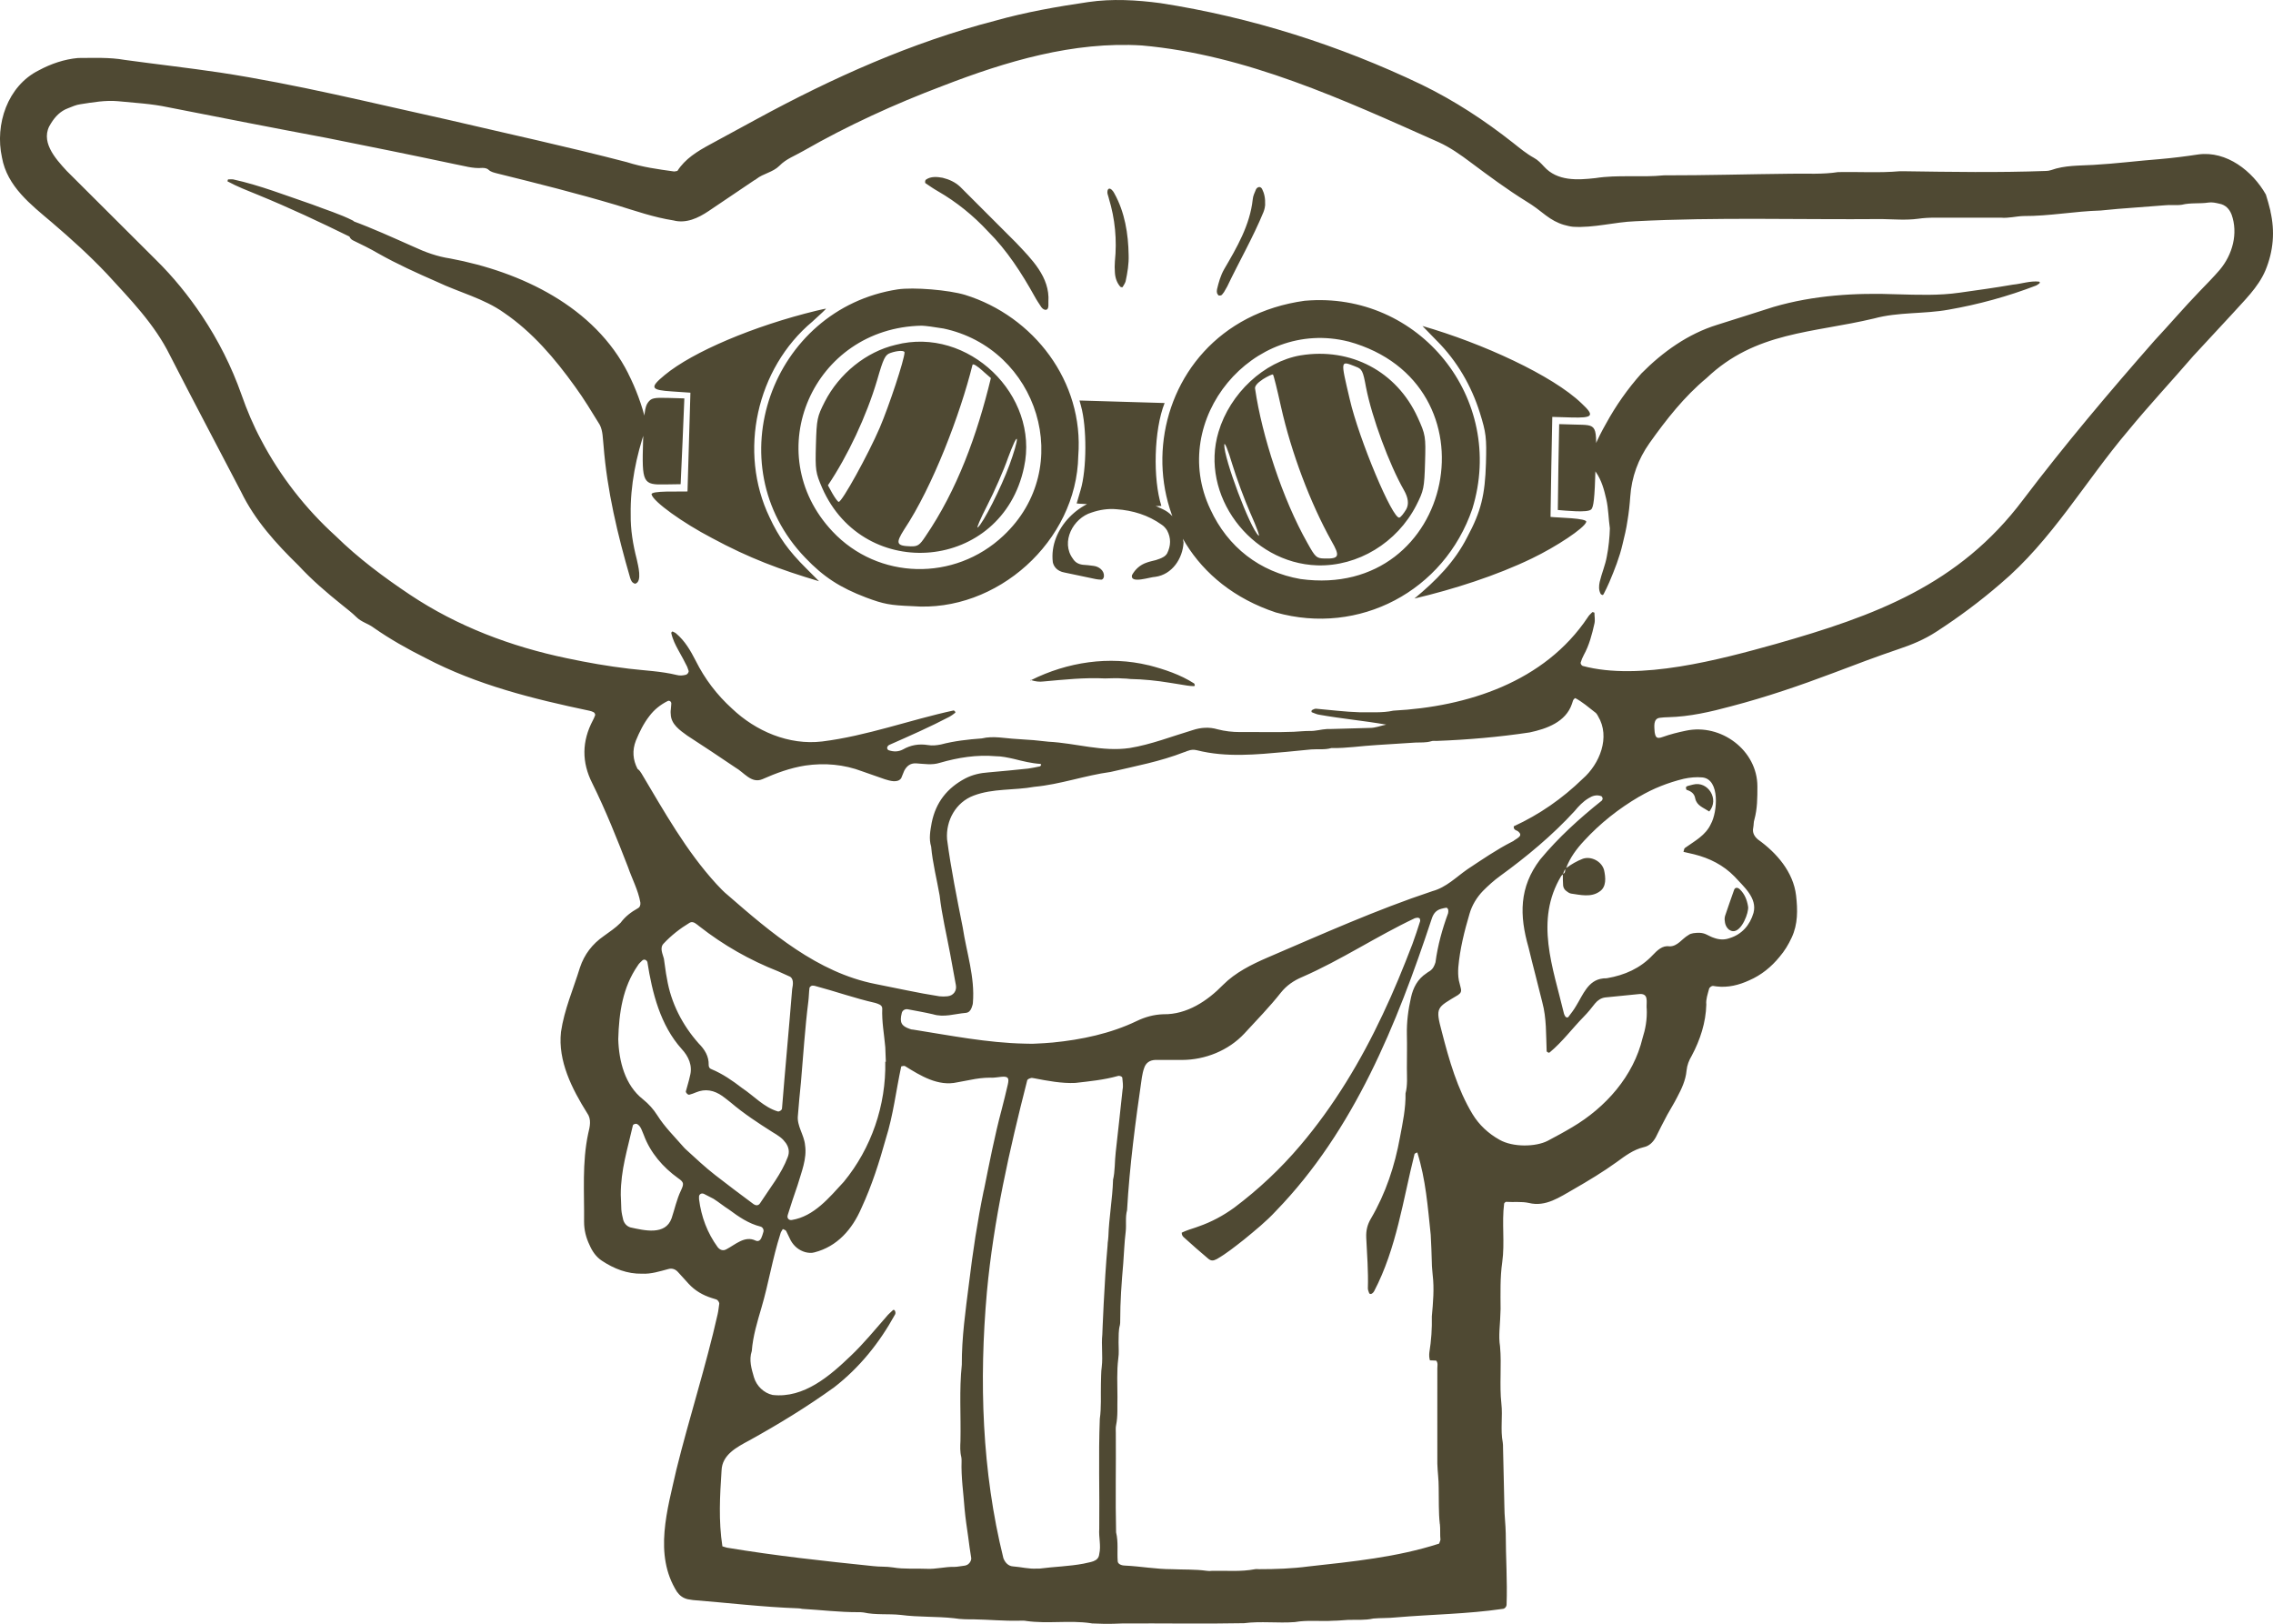 <?xml version="1.0" encoding="UTF-8"?><svg xmlns="http://www.w3.org/2000/svg" viewBox="0 0 569.92 407.11"><defs><style>.f{fill:#4f4933;}</style></defs><g id="a"/><g id="b"><g id="c"><g id="d"><g id="e"><path class="f" d="M422.72,197.38c.05-.12,.34-.33,.48-.34,.41-.14,.9-.21,1.31-.34,3.72-.97,6.67,3.66,4.06,6.75-1.52-1-3.11-1.45-3.51-3.24-.21-1.31-1.1-1.86-2.2-2.2-.07-.07-.14-.41-.14-.62h0Zm-115.84-124.11l.83-1.45c2.98-6.25,6.46-12.26,9.09-18.66,.28-.69,.41-1.52,.41-1.72,.07-1.79-.21-2.96-.76-4.06-.14-.28-.48-.55-.76-.48-.28,0-.62,.28-.76,.55-.34,.83-.76,1.65-.83,2.55-.69,6.42-3.97,12.04-7.16,17.49-.9,1.58-1.38,3.31-1.79,5.03-.07,.34-.07,.69,0,.96,.07,.21,.21,.34,.34,.55,.14,.14,.76,.07,.9-.14,.21-.28,.34-.41,.48-.62h.01Zm-18.87,93.52c-9.92-2.41-20.38-.82-29.48,3.72-.05,0-.09-.02-.14-.07l-.07,.14s.07,0,.07-.07c0,.07,.07,.07,.07,.14,.07-.07,.07-.14,.07-.14,1.03,.34,2.07,.48,3.1,.34,5.14-.46,10.29-1.02,15.43-.76,1.44,0,2.89-.14,4.34,0,.69,0,1.31,.07,2,.14,3.37,.07,6.68,.41,9.99,.96,1.45,.21,2.89,.48,4.27,.69,.55,.07,1.1,.14,1.65,.14,.07,0,.28-.07,.28-.14-.07-.21-.07-.48-.21-.55-3.44-2.2-7.37-3.51-11.36-4.55h0Zm145.59,66.33c2.41,1.66,4.47-3.19,4.68-5.03,.07-.34,.07-.69,0-.96-.28-1.58-.83-2.96-2-4.13-.62-.62-1.31-.55-1.52,.21-.76,2.07-1.45,4.2-2.2,6.34-.14,.41-.14,.9-.14,.96,.07,1.24,.41,2,1.17,2.62h.01ZM569.27,52.96c1.17,5.03,.76,9.99-1.24,14.81-1.84,4.35-5.42,7.66-8.54,11.16-3.17,3.44-6.4,6.89-9.57,10.33-5.36,6.23-11.1,12.37-16.32,18.73-10.77,12.69-19.17,27.54-32.02,38.36-5.1,4.41-10.47,8.4-16.11,12.05-2.96,1.93-6.13,3.24-9.43,4.34-5.51,1.86-10.95,3.93-16.39,5.99-8.4,3.17-16.87,6.06-25.55,8.33-5.2,1.41-10.44,2.62-15.84,2.75-.69,0-1.38,.07-2,.14-1.85,.15-1.45,2.32-1.38,3.58,.21,1.31,.48,1.79,2,1.24,1.93-.69,3.86-1.17,5.85-1.58,8.74-1.87,17.91,4.88,17.91,13.98,0,2.82,0,5.58-.76,8.33-.21,.62-.14,1.31-.28,2-.28,1.24,.28,2.2,1.17,2.96,4.7,3.35,8.88,8.16,9.57,14.05,.41,3.58,.48,7.16-1.1,10.54-.83,1.79-1.79,3.37-3.03,4.82-2.07,2.55-4.61,4.61-7.64,5.92-2.55,1.17-5.3,1.86-8.13,1.52-.34-.07-.69-.07-.96-.14-.34,0-.9,.41-.96,.76-.34,1.31-.83,2.62-.69,3.93-.11,4.48-1.54,8.87-3.65,12.81-.69,1.17-1.17,2.34-1.31,3.79-.21,2.34-1.24,4.55-2.34,6.61-.76,1.52-1.65,2.89-2.48,4.41-.98,1.88-1.98,3.74-2.89,5.65-.69,1.24-1.65,2.2-3.03,2.48-2.56,.61-4.65,2.18-6.75,3.72-3.44,2.48-7.09,4.68-10.81,6.82-3.49,1.97-7.01,4.5-11.23,3.44-1.86-.41-3.79-.14-5.72-.28-.14,0-.41,.28-.48,.41-.63,4.92,.21,9.84-.48,14.74-.55,3.83-.43,7.82-.41,11.71-.07,1.79-.14,3.58-.28,5.37-.07,1.38-.07,2.69,.14,3.99,.44,4.82-.19,9.61,.34,14.39,.36,3.17-.28,6.51,.34,9.71,.07,.41,.07,.9,.07,1.31,.14,4.96,.21,9.85,.34,14.81,0,2.2,.31,4.51,.34,6.68,0,5.94,.43,11.9,.21,17.84,0,.55-.48,1.1-1.03,1.1-8.86,1.29-17.81,1.37-26.72,2.13-1.84,.2-3.84,.12-5.65,.28-2.13,.48-4.27,.28-6.34,.34-1.24,.07-2.48,.21-3.65,.21-3.25,.23-6.49-.23-9.71,.34-4.23,.32-8.52-.27-12.74,.28-10.18,.2-20.44,0-30.58,.07,0,0-3.65,.21-7.16,0-.21,0-.48,0-.69-.07-5.37-.78-10.76,.2-16.12-.55-.62-.14-1.31-.07-2-.07-3.72,.08-7.36-.28-11.09-.34-1.65,0-3.37,0-5.03-.28-4.39-.49-8.93-.24-13.36-.83-3.1-.34-6.27,.07-9.37-.62-.41-.07-.9-.07-1.31-.07-4.74,.02-9.36-.56-14.05-.83-.34-.07-.69-.14-1.03-.14-8.84-.31-17.56-1.37-26.38-2.07-.41-.07-.9-.14-1.31-.21-1.17-.28-2-.9-2.69-1.86-5.91-9.34-2.36-20.69-.14-30.65,3.22-13.01,7.39-25.85,10.33-38.91,.21-.9,.28-1.79,.41-2.62,.07-.34-.34-.96-.69-1.1-.41-.14-.83-.28-1.31-.41-2.13-.69-4.06-1.79-5.65-3.51-.9-.96-1.79-2-2.69-2.96-.62-.69-1.45-1.03-2.41-.76-2.19,.58-4.31,1.28-6.61,1.17-3.72,.07-7.02-1.24-10.05-3.24-1.45-.96-2.41-2.34-3.1-3.93-.9-1.86-1.38-3.79-1.38-5.85,.08-7.4-.53-14.8,1.03-22.11,.43-1.76,.88-3.6-.28-5.17-3.77-6.02-7.35-13.04-6.54-20.32,.81-5.57,3.1-10.76,4.75-16.12,1.1-3.31,3.1-5.92,5.99-7.92,1.44-1.05,2.96-2.05,4.2-3.31,1.17-1.58,2.62-2.69,4.34-3.65,.55-.28,.69-.9,.62-1.45-.54-3.08-2.09-5.93-3.1-8.88-2.75-7.09-5.58-14.19-8.95-21-2.69-5.3-2.62-10.54,.14-15.77,.21-.41,.41-.83,.55-1.24,.14-.21-.14-.76-.41-.83-.28-.14-.62-.28-.96-.34-14.14-2.98-28.24-6.46-41.11-13.22-4.52-2.26-8.92-4.73-13.08-7.64-1.38-1.03-3.03-1.38-4.27-2.62-1.1-1.1-2.41-2.07-3.58-3.03-3.86-3.1-7.58-6.27-10.95-9.92-5.6-5.46-10.93-11.33-14.39-18.46-5.96-11.45-11.98-22.78-17.84-34.23-3.87-7.84-9.95-14.02-15.77-20.38-4.33-4.58-8.97-8.78-13.77-12.88C7.8,51.34,1.79,46.78,.49,39.47c-1.82-8.29,1.41-17.93,9.23-21.83,3.06-1.65,6.4-2.79,9.85-3.1,3.93,0,7.85-.21,11.71,.48,7.96,1.09,15.94,1.99,23.9,3.17,19.25,2.94,38.19,7.66,57.23,11.85,14.91,3.49,29.94,6.75,44.76,10.61,3.86,1.24,7.85,1.79,11.85,2.34,.21,0,.41-.07,.83-.14,1.93-3.03,4.96-4.89,8.13-6.61l11.78-6.4c18.96-10.31,38.84-19.24,59.78-24.65,7.63-2.15,15.5-3.53,23.35-4.68,5.97-.87,12.12-.52,18.11,.28,22.69,3.52,44.8,10.54,65.49,20.45,8.2,3.99,15.77,8.95,22.93,14.6,1.65,1.31,3.31,2.69,5.17,3.72,1.03,.55,1.79,1.38,2.55,2.2,3.33,3.69,8.35,3.4,12.88,2.89,5.67-.89,11.43-.12,17.15-.69,10.64,.02,21.26-.3,31.95-.41,3.93-.07,7.85,.21,11.78-.41,5.16-.1,10.27,.24,15.43-.21h1.03c11.87,.17,23.74,.37,35.6-.07,.41,0,.9-.07,1.31-.21,3.44-1.24,7.09-1.1,10.61-1.31,5.61-.31,11.09-1.02,16.67-1.45,3.24-.28,6.47-.69,9.64-1.17,7.09-.96,13.6,4.16,16.94,10.05,.41,1.31,.83,2.75,1.17,4.2h-.03ZM160.82,193.87c5.75,9.63,11.18,19.42,18.8,27.75,.9,.96,1.86,2,2.89,2.82,10.79,9.39,22.47,19.37,36.91,22.24,5.41,1.05,10.7,2.27,16.12,3.1,.69,.07,1.38,.07,2,0,1.52-.14,2.41-1.38,2.13-2.82-.48-2.62-.96-5.3-1.45-7.92-.9-4.82-2.07-9.64-2.62-14.53-.71-4.08-1.76-8.1-2.13-12.26-.62-2-.21-3.99,.14-5.99,1.03-5.1,3.86-8.68,8.4-11.09,1.86-.96,3.79-1.38,5.78-1.52,3.37-.28,6.68-.62,9.99-.96,.96-.14,2-.34,2.96-.55,.14,0,.21-.28,.34-.41,0,0-.14-.21-.21-.21-2.27-.14-4.41-.69-6.61-1.24-1.52-.34-3.1-.69-4.61-.69-4.75-.41-9.41,.33-13.98,1.65-1.99,.64-3.98,.26-5.99,.14-1.45-.07-2.34,.69-2.96,1.86-.28,.62-.48,1.24-.76,1.86-.87,1.27-2.84,.65-4.06,.28-1.93-.69-3.79-1.31-5.72-2-4.55-1.73-9.41-2.16-14.26-1.45-3.78,.59-7.33,1.9-10.81,3.44-2.74,1.12-4.56-1.73-6.75-2.96-3.99-2.69-7.99-5.37-12.05-7.99-1.83-1.32-4.08-2.86-4.13-5.37-.07-.55,0-1.1,0-.96,.07-1.03,.14-1.38,.14-1.72,0-.48-.48-.83-.9-.62-1.79,.9-3.37,2.13-4.61,3.79-1.45,1.86-2.48,3.99-3.37,6.13-.96,2.48-.76,4.82,.41,7.09,.48,.34,.76,.76,.96,1.1h0Zm218.72,13.3c6.46-2.97,12.19-6.96,17.29-11.91,4.26-3.71,7.02-10.48,3.86-15.7-.21-.41-.48-.83-.83-1.03-1.58-1.24-3.1-2.55-4.89-3.51-.62,.34-.62,.9-.83,1.45-1.53,4.54-6.34,6.26-10.61,7.16-7.69,1.16-15.56,1.84-23.35,2.13-.41,0-.9-.07-1.31,.07-1.31,.41-2.69,.28-3.99,.34-3.17,.19-6.57,.41-9.71,.62-3.79,.21-7.58,.83-11.36,.76-1.65,.48-3.37,.21-5.03,.34-2.13,.21-4.2,.41-6.34,.62-7.42,.67-14.99,1.44-22.31-.41-.83-.21-1.58-.14-2.27,.14-.34,.07-.62,.28-.96,.34-5.99,2.34-12.26,3.51-18.46,4.96-6.38,.86-12.66,3.14-19.08,3.72-5.06,.93-10.39,.36-15.22,2.2-4.49,1.67-7.02,6.27-6.68,10.95,.97,7.38,2.48,14.78,3.93,22.11,.95,6.26,3.09,12.49,2.55,18.87,0,.41-.21,.9-.34,1.31-.28,.69-.69,1.17-1.45,1.24-2.82,.24-5.45,1.21-8.26,.34-2.07-.48-4.13-.83-6.27-1.24-.69-.14-1.38,.28-1.52,.96-.62,2.41,0,3.24,1.93,3.93,.34,.14,.62,.21,.96,.21,9.24,1.46,18.57,3.32,27.96,3.51,.9,0,1.79,.07,2.69,0,1.45-.07,2.89-.14,4.34-.28,7.17-.7,14.51-2.25,21-5.37,2.13-1.03,4.34-1.65,6.75-1.72,5.85,.1,10.99-3.32,14.94-7.37,3.07-3.09,7.16-5.12,11.09-6.82,13.66-5.85,27.31-11.99,41.39-16.67,3.5-.95,5.92-3.5,8.82-5.51,3.65-2.41,7.23-4.89,11.16-6.89,.21-.07,.41-.21,.55-.34,.28-.21,.55-.34,.83-.55,.9-.62,.9-1.1,0-1.79-.48-.21-1.03-.34-.96-1.17h-.01Zm-201.85,59.85c0,.55,.28,.9,.69,1.03,2.82,1.17,5.3,2.89,7.71,4.75,2.95,1.95,5.45,4.82,8.95,5.85,.34,.07,.96-.28,1.03-.69,.8-10.04,1.74-19.94,2.55-29.96,.28-1.32,.4-2.83-.76-3.24-.9-.41-1.86-.83-2.75-1.24-7.16-2.82-13.7-6.54-19.77-11.29-.65-.49-1.52-1.41-2.41-.9-2.41,1.45-4.61,3.17-6.54,5.23-1.06,1.1-.22,2.6,.07,3.79,.28,1.65,.41,3.31,.76,4.96,1,6.12,3.88,11.71,7.99,16.32,1.45,1.45,2.55,3.17,2.48,5.37v.02Zm19.83,37.6c-.28,.76,.28,1.38,1.03,1.24,5.57-.91,9.37-5.62,13.02-9.57,6.92-8.4,10.62-19.22,10.4-30.1h.14c-.07-1.24-.07-2.41-.14-3.65-.28-3.24-.9-6.4-.76-9.71-.03-.92-.98-1.12-1.72-1.38-5.15-1.16-10.09-2.93-15.15-4.27-.21-.07-.41-.07-.69-.07-.21,0-.69,.34-.69,.62-.14,1.1-.14,2.2-.28,3.31-.85,6.75-1.27,13.54-1.86,20.32-.28,2.75-.55,5.58-.76,8.33-.3,2.56,1.57,4.86,1.79,7.37,.54,3.41-.93,6.84-1.86,10.05-.9,2.62-1.72,5.03-2.48,7.51h0Zm-27.48-9.23c-3.81-2.73-6.98-6.39-8.61-10.81-.45-.97-.7-2.21-1.65-2.75-.34-.21-1.03,0-1.1,.34-1.32,5.89-3.05,11.1-3.03,17.42,.07,.96,.07,2.27,.14,3.65,.07,.9,.28,1.79,.48,2.62,.28,.9,.9,1.58,1.79,1.86,3.47,.76,8.77,2.08,10.33-2.27,.78-2.31,1.27-4.74,2.34-6.96,.76-1.65,.83-2.07-.69-3.1h0Zm9.23-.83c3.17,2.48,6.4,4.89,9.64,7.3,.69,.48,1.31,.41,1.72-.28,2.36-3.66,5.33-7.31,6.89-11.5,.48-1.24,.28-2.41-.48-3.51-.41-.55-.83-1.03-1.38-1.45-.62-.48-1.31-.9-2-1.31-3.58-2.27-7.16-4.61-10.4-7.37-.69-.55-1.38-1.1-2.13-1.65-2.07-1.45-4.27-1.93-6.68-.9-.48,.21-1.03,.41-1.58,.55-.34,.14-.96-.48-.9-.83,.34-1.31,.76-2.55,1.03-3.86,.71-2.56-.35-4.9-2.07-6.75-5.37-5.97-7.4-14.09-8.61-21.83-.07-.21-.21-.34-.41-.48-.34-.21-.69-.07-.9,.14-.41,.41-.83,.76-1.1,1.24-3.77,5.45-4.71,11.8-4.89,18.46,.16,5.5,1.66,11.53,6.2,15.08,1.45,1.17,2.62,2.48,3.58,3.99,1.86,2.96,4.34,5.37,6.61,7.99,.21,.28,.48,.48,.69,.69,2.41,2.2,4.68,4.34,7.16,6.27h0Zm2.82,18.67c2.29-1.18,4.63-3.53,7.37-2.2,.62,.28,1.1,0,1.38-.55,.21-.48,.41-1.03,.55-1.58,.21-.55-.14-1.24-.69-1.38-3.03-.76-5.51-2.48-7.92-4.27-1.3-.82-2.54-1.85-3.86-2.69-.76-.41-1.58-.83-2.41-1.24-.62-.28-1.17,.07-1.24,.62v.69c.55,4.41,2.07,8.47,4.68,12.05,.62,.76,1.38,.96,2.13,.55h.01Zm64.6-14.81c1.38-6.82,2.69-13.64,4.48-20.32,.55-2.07,1.03-4.13,1.52-6.2,.34-1.52,.21-2.13-1.65-1.93-.9,.07-1.79,.28-2.69,.21-1.72,0-3.37,.21-5.03,.55-1.1,.21-2.2,.41-3.31,.62-4.81,1.08-9.22-1.67-13.08-4.06-.28-.14-.62,0-.96,.07-1.31,6.05-1.98,12.17-3.86,18.11-1.65,5.92-3.51,11.78-6.13,17.42-2.29,5.3-6.05,9.63-11.78,11.09-.76,.21-1.52,.14-2.34-.07-1.58-.48-2.75-1.45-3.58-2.89-.41-.76-.76-1.65-1.17-2.41-.14-.21-.48-.34-.83-.48-.28,.48-.55,.83-.62,1.24-1.97,6.12-2.92,12.33-4.75,18.53-1.03,3.51-2.13,7.09-2.41,10.81-.76,2.27-.07,4.48,.55,6.61,.64,2.14,2.46,3.93,4.68,4.41,7.88,.88,14.39-4.82,19.7-9.92,3.17-3.03,5.92-6.4,8.82-9.71,.48-.62,1.1-1.1,1.65-1.65,.07-.07,.28-.07,.34,0,.31,.27,.38,.86,.14,1.17-3.86,7.02-8.87,13.27-15.22,18.18-6.85,4.93-13.96,9.28-21.35,13.36-3.09,1.67-6.76,3.55-6.89,7.51-.42,6.37-.78,12.62,.21,19.01,.55,.14,.83,.28,1.17,.34,12.13,2.02,24.35,3.35,36.57,4.61,1.65,.21,3.37,.07,5.03,.34,2.82,.48,5.58,.21,8.4,.34,2.34,.14,4.68-.55,7.02-.48,.76,0,1.58-.21,2.34-.28,.21,0,.41-.07,.62-.14,.69-.21,1.31-1.1,1.24-1.79-.28-1.79-.55-3.51-.76-5.3-.34-2.34-.69-4.68-.9-6.96-.28-3.99-.9-7.99-.76-12.05,0-.34,0-.69-.07-1.03-.34-1.31-.28-2.69-.21-3.99,.14-6.4-.34-12.74,.34-19.15-.04-6.76,.94-13.62,1.79-20.32,.96-7.99,2.13-15.7,3.72-23.42l.02,.02Zm32.37-2.55c.55-2.27,.41-4.68,.69-7.02,.61-5.25,1.14-10.41,1.72-15.7,.21-.96,0-2-.07-2.96-.1-.38-.8-.57-1.17-.41-3.44,.96-7.02,1.31-10.61,1.72-3.35,.16-6.99-.52-10.33-1.17-.34-.07-.69-.14-.96,0-.28,.07-.69,.28-.76,.48-4.45,17.43-8.46,35.13-10.12,53.1-1.98,22.27-1.26,44.98,4.13,66.73,.41,1.1,1.24,2,2.41,2.07,2,.14,3.99,.69,5.99,.55h.69c3.65-.48,7.37-.55,11.02-1.24,1.5-.42,3.75-.38,3.93-2.41,.49-2.08-.16-4.17,0-6.34,.11-9.18-.22-18.38,.14-27.55,.41-2.89,.21-5.78,.28-8.75,.07-1.45,0-2.89,.21-4.34,.31-2.68-.14-5.37,.14-8.06,0,0,.48-13.22,1.31-22.24,0-.48,.07-1.03,.14-1.52,0-.28,.07-.55,.07-.83,.15-4.7,1.03-9.47,1.17-14.12h-.02Zm81.95,86.23c-.34-3.03-.21-6.06-.28-9.09,.02-2.03-.29-4.03-.34-6.06-.04-7.95,.03-15.95,0-23.9,0-.62,.21-1.31-.28-1.93-.48,0-1.03-.07-1.58-.07-.21-.69-.21-1.38-.14-2,.48-2.96,.69-5.99,.62-9.02,.31-3.46,.63-6.93,.21-10.4-.07-1.03-.21-2-.21-3.03-.07-2.34-.14-4.68-.28-7.02-.74-7-1.24-13.87-3.37-20.66-.28,.14-.69,.28-.69,.41-2.92,11.62-4.51,23.64-10.12,34.37-.2,.41-.82,1.01-1.24,.55-.14-.41-.34-.83-.34-1.24,.14-4.27-.21-8.54-.41-12.74-.07-1.79,.28-3.24,1.17-4.75,3.72-6.34,5.99-13.22,7.3-20.45,.69-3.65,1.45-7.23,1.38-10.95,.55-2.07,.34-4.2,.34-6.34,0-2.82,.07-5.58,0-8.4-.07-3.17,.34-6.27,1.03-9.3,.55-2.48,1.65-4.61,3.86-6.06,.28-.21,.55-.41,.83-.55,.83-.55,1.17-1.31,1.45-2.2,.56-4.22,1.69-8.32,3.17-12.33,.07-.34,.07-.69,0-.96-.07-.14-.28-.41-.41-.41-.41,.07-.9,.14-1.31,.28-1.31,.34-2,1.24-2.41,2.55-8.71,26.31-19.45,52.99-39.05,73.21-2.41,2.62-5.23,4.89-7.99,7.16-2.2,1.72-4.41,3.51-6.82,4.89-.9,.48-1.45,.48-2.13-.07-2.07-1.72-4.06-3.51-6.06-5.3-.34-.28-.62-.62-.62-1.24,.34-.14,.69-.34,1.1-.48,1.03-.41,2.13-.69,3.17-1.1,3.17-1.1,6.13-2.69,8.88-4.68,6.1-4.58,11.67-9.81,16.6-15.63,8.41-9.9,15.17-21.16,20.66-32.85,2.75-5.78,5.17-11.71,7.44-17.63,.69-1.86,1.31-3.79,1.93-5.72,.07-.21-.07-.41-.07-.62-.07-.21-.62-.34-.9-.21-.14,.07-.21,0-.34,.07-9.59,4.52-18.53,10.51-28.24,14.74-2.14,.9-3.93,2.13-5.37,3.93-2.82,3.58-6.06,6.89-9.16,10.26-3.97,4.25-9.82,6.6-15.63,6.61h-6.75c-1.38,.07-2.34,.76-2.75,2.07-.28,.76-.41,1.52-.55,2.27-1.6,11.03-3.09,22.21-3.72,33.33-.48,1.79-.14,3.58-.34,5.37-.34,2.69-.41,5.37-.62,7.99-.42,4.79-.77,9.6-.76,14.39,0,.34,0,.69-.07,1.03-.41,1.45-.28,2.89-.34,4.34,0,1.38,.14,2.69-.07,4.06-.41,3.24-.21,6.47-.21,9.71-.07,2.34,.14,4.68-.34,7.02-.14,.62-.07,1.31-.07,2,.07,8.29-.13,16.59,.07,24.86,.6,2.43,.22,4.86,.41,7.3,.1,.78,1.23,1.04,1.86,1.03,3.92,.18,7.74,.91,11.71,.9,2.89,.14,5.85,0,8.75,.41,.41,.07,.9,.07,1.38,0,3.58-.07,7.16,.28,10.74-.41,.34-.07,.69,0,1.03,0,4.13,0,8.26-.14,12.4-.69,10.97-1.21,22.13-2.3,32.71-5.72,.14-.34,.28-.69,.34-.96-.14-1.24,0-2.62-.14-3.93h-.02Zm51.86-129.28c-.11-1.67,.65-3.93-2.07-3.58-2.75,.28-5.58,.55-8.33,.83-1.03,.14-1.86,.69-2.55,1.52-.9,1.17-1.79,2.27-2.82,3.31-2.89,2.95-5.35,6.3-8.54,8.95-.07,.07-.21,.07-.28,.07-.21-.07-.48-.28-.48-.34-.17-4.14-.01-8.3-1.1-12.33-1.1-4.55-2.34-9.09-3.44-13.7-2.32-8.07-2.37-15.11,2.89-22.04,4.55-5.5,9.92-10.37,15.5-14.81,.07-.07,.07-.21,.14-.28,.14-.21-.07-.76-.34-.83-1.17-.41-2.2-.07-3.17,.55-1.38,.83-2.48,2-3.44,3.17-5.57,6.09-12.06,11.48-18.73,16.32-1.52,1.1-2.96,2.41-4.27,3.72-1.58,1.65-2.75,3.58-3.37,5.72-1.31,4.41-2.41,8.82-2.82,13.43-.07,1.1-.07,2.2,.14,3.31,.14,.62,.34,1.31,.48,1.93,.21,.83,0,1.24-.69,1.72-5.34,3.21-5.74,2.97-4.06,9.23,1.82,7.1,3.9,14.35,7.71,20.66,1.65,2.69,3.93,4.82,6.75,6.4,3.37,1.93,9.09,1.79,12.05,.28,2.07-1.1,4.13-2.2,6.2-3.44,8.38-4.95,15.35-12.79,17.63-22.38,.69-2.13,1.17-4.61,1.03-7.37l-.02-.02Zm-20.94-33.75c.55-.21,.48-.69,.55-1.17-.28,.34-.41,.69-.55,1.17Zm19.08-19.35c-5.17,3.03-9.78,6.68-13.84,11.09-1.86,2-3.51,4.2-4.48,6.82,1.27-.93,2.71-1.78,4.2-2.34,2.07-.69,4.68,.62,5.3,2.82,.42,1.89,.65,4.29-1.17,5.44-2.1,1.48-4.78,.81-7.09,.48-.41-.07-.83-.34-1.17-.62-.48-.34-.76-.83-.83-1.38-.07-.96-.07-1.86-.07-2.82l-.41,.41c-6.7,11.16-2.06,22.92,.69,34.5,.07,.21,.14,.41,.28,.62,.14,.34,.62,.48,.83,.21,.69-.9,1.38-1.79,1.93-2.75,1.73-2.78,2.99-6.49,6.75-6.89,.34-.07,.69,0,1.03-.07,4.41-.76,8.33-2.48,11.43-5.78,1.12-1.17,2.44-2.5,4.2-2.2,2.04,.04,3.15-1.92,4.75-2.82,.34-.28,.83-.41,1.24-.48,1.1-.14,2.2-.21,3.31,.34,.62,.28,1.17,.62,1.86,.83,1.31,.48,2.62,.55,3.93,.07,3.07-.94,5.11-3.29,5.99-6.34,.98-3.75-2.48-6.57-4.75-9.09-2.82-2.89-6.27-4.61-10.12-5.58-.9-.21-1.72-.41-2.69-.62,.14-.41,.14-.83,.34-.96,2.48-1.78,5.22-3.16,6.54-6.06,1.61-2.89,2.34-11.16-2.13-11.64-1.58-.14-3.1,0-4.68,.34-3.93,.96-7.64,2.41-11.16,4.48h0ZM559.54,53.81c-.55-1.45-1.58-2.48-3.1-2.75-.9-.21-1.79-.41-2.69-.28-2.2,.34-4.48,0-6.68,.55-1.37,.21-2.92-.03-4.34,.14-3.93,.28-7.78,.62-11.71,.9-1.45,.14-2.89,.28-4.34,.41-6.51,.18-12.88,1.42-19.35,1.38-1.88,.06-3.75,.59-5.65,.41h-16.46c-1.45,0-2.89,.07-4.34,.28-2.94,.39-6.04,.13-9.02,.07-20.61,.18-41.29-.51-61.84,.55-5.17,.18-10.45,1.72-15.63,1.38-.76-.07-1.52-.28-2.27-.48-1.65-.48-3.1-1.31-4.48-2.34-1.58-1.24-3.17-2.48-4.89-3.51-4.89-3.03-9.43-6.4-14.05-9.85-2.48-1.86-5.1-3.72-7.99-5.03-23.76-10.57-48.16-21.91-74.38-24.24-17.21-1.07-34.07,3.99-49.93,10.12-12.02,4.54-23.81,9.92-34.98,16.32-2,1.17-4.34,2-5.99,3.72-1.65,1.65-4.06,1.93-5.78,3.31-.21,.14-.34,.28-.55,.34-3.79,2.55-7.64,5.17-11.43,7.71-2.61,1.75-5.63,3.18-8.82,2.34-4.92-.77-9.56-2.39-14.32-3.86-9.93-2.95-19.87-5.44-29.89-7.92-.76-.21-1.52-.34-2.13-.9-.41-.41-1.03-.48-1.58-.48-2.41,.21-4.68-.55-6.96-.96-10.64-2.26-21.27-4.41-31.95-6.54-13.33-2.5-26.58-5.1-39.87-7.71-4.2-.9-8.4-1.1-12.6-1.52-3.1-.28-6.27,.28-9.37,.76-1.1,.14-2.13,.62-3.17,1.03-1.86,.69-3.17,2.07-4.2,3.72-2.99,4.39,1.01,8.82,3.93,11.98,7.44,7.44,14.94,14.88,22.38,22.31,4.34,4.27,8.13,8.95,11.5,13.98,4.13,6.2,7.44,12.74,9.92,19.77,1.38,3.93,2.96,7.71,4.96,11.43,4.71,8.97,11.13,17.22,18.66,24.03,5.66,5.56,12.07,10.34,18.66,14.74,11.87,7.92,25.38,13.01,39.32,15.91,5.17,1.1,10.33,2,15.56,2.62,3.99,.48,8.06,.62,11.98,1.58,.76,.21,1.58,.14,2.34-.07,.41-.14,.76-.69,.62-1.03s-.21-.62-.34-.96c-.69-1.38-1.45-2.82-2.2-4.13-.76-1.38-1.45-2.75-1.79-4.34,0-.15,.24-.47,.41-.34,.28,.14,.62,.28,.83,.48,2.2,1.86,3.58,4.27,4.89,6.82,2.27,4.55,5.3,8.54,9.09,11.98,5.95,5.67,14.27,9.25,22.59,8.26,11.21-1.39,21.95-5.39,32.99-7.78,.14,0,.28,.21,.41,.34,.07,.07,0,.28-.07,.28-.41,.34-.9,.69-1.38,.96-4.89,2.56-9.85,4.74-14.88,6.96-.44,.15-.78,.48-.76,.96,.07,.21,.21,.41,.41,.48,1.24,.41,2.41,.41,3.58-.21,1.93-1.1,3.99-1.45,6.2-1.1,1.17,.21,2.2,.07,3.31-.14,3.32-.88,6.82-1.27,10.26-1.52,2.89-.7,5.79,0,8.68,.14,1.03,.07,2,.14,3.03,.21,1.65,.07,3.31,.34,5.03,.48,6.82,.35,13.47,2.59,20.32,1.58,5.39-.88,10.58-2.93,15.77-4.48,2.07-.69,4.2-.83,6.27-.21,1.86,.48,3.72,.69,5.65,.69,4.44-.05,9,.11,13.43-.07,1.31-.07,2.69-.21,3.99-.21,1.45,.07,2.89-.41,4.34-.48h.69c3.37-.07,6.75-.21,10.05-.28,1.45,0,2.57-.5,4.13-.83-5.8-1-11.13-1.47-16.8-2.48-.62-.07-1.24-.41-1.86-.62-.13-.03-.08-.52,.07-.55,.28-.14,.62-.34,.96-.34,3.67,.31,7.35,.8,11.02,.9,2.82-.07,5.58,.21,8.4-.41,18.56-.98,37.91-7.17,48.76-23.42,.28-.48,.69-.83,1.1-1.24,.07-.07,.21-.07,.28,0,.07,0,.28,.07,.28,.14,0,.9,.21,1.79,0,2.69-.62,2.75-1.31,5.44-2.69,7.92-.33,.61-.56,1.21-.76,1.86-.07,.28,.21,.69,.48,.83,14.26,3.85,34.43-1.58,48.48-5.51,24.76-7.04,45.89-14.74,61.98-36.16,10.42-13.75,21.55-26.92,32.92-39.87,3.81-4.08,7.45-8.35,11.36-12.4,1.72-1.79,3.44-3.51,5.03-5.37,3.2-3.81,4.64-9.11,2.96-13.84h0Zm-48.26,16.8c-2.22-.25-4.4,.55-6.61,.76-4.41,.76-8.82,1.38-13.29,2-5.23,.76-10.47,.55-15.77,.41-10.4-.41-20.88,.24-30.92,3.17-4.68,1.52-9.37,2.96-14.12,4.48-7.32,2.26-13.65,6.78-19.01,12.19-3.44,3.86-6.4,8.06-8.88,12.6-1.1,1.93-2.13,3.93-2.96,5.99-.9,2.07-.96,4.2,.41,6.13,1.45,2.07,2.07,4.41,2.62,6.82s.55,4.89,.9,7.3c-.05,2.12-.33,4.92-.76,7.02-.38,2.2-1.3,4.27-1.79,6.4-.21,.96-.28,2,.21,2.96,.07,.14,.28,.28,.48,.34,.07,0,.21-.07,.28-.21,.48-.96,1.03-2,1.45-3.03,1.31-3.1,2.55-6.2,3.31-9.5,.48-1.93,.96-3.93,1.24-5.92,.34-2,.55-3.99,.69-5.99,.34-4.96,2-9.43,4.82-13.43,4.22-5.94,8.72-11.67,14.32-16.32,12.29-11.68,26.56-11.25,42.01-14.94,6.09-1.66,12.47-1.08,18.66-2.2,7.5-1.31,14.86-3.32,21.97-6.06,.28-.14,.55-.34,.83-.55,.07-.07,.07-.21,.07-.34-.07,.07-.07-.07-.14-.07h-.02Zm-250.13,6.46c.56,.74,1.68,1.03,1.72-.41v-1.03c.41-6.18-4.22-10.67-8.13-14.81-4.66-4.65-9.32-9.34-13.98-13.98-1.24-1.17-2.75-1.86-4.41-2.27-1.37-.26-3-.39-4.2,.48-.21,.14-.28,.83-.07,.9,1.03,.69,2,1.38,3.1,2,4.64,2.67,8.88,6.11,12.53,10.05,4.74,4.7,8.48,10.5,11.71,16.32,.48,.9,1.1,1.79,1.72,2.75h.01Zm16.87-27.34c1.58,5.17,2.07,10.47,1.52,15.84-.07,.9-.07,1.79,0,2.69,.07,1.38,.48,2.62,1.38,3.65,.07,.07,.48,.14,.55,.07,.28-.48,.62-.96,.76-1.45,.48-2.2,.83-4.41,.76-6.54-.08-5.41-.97-10.8-3.58-15.5-.14-.21-.21-.41-.34-.55-.95-1.25-1.56-.52-1.38,.62,.07,.28,.21,.76,.34,1.17h-.01Zm-120.48,43.94c-8.44-16.79-26.9-25.54-44.63-28.86-3.24-.48-6.27-1.58-9.23-2.96-5.13-2.27-10.22-4.61-15.5-6.54-.21,.28-.62,.48-.62,.69,.06,1.44-.67,3.46,.96,4.27,2.14,1.03,4.27,2.07,6.27,3.24,4.75,2.69,9.78,4.96,14.81,7.16,5.52,2.63,11.71,4.15,16.73,7.71,7.15,4.86,12.81,11.52,17.84,18.53,2.27,3.1,4.2,6.34,6.2,9.57,.82,1.56,.76,3.52,.96,5.23,.89,11.32,3.52,22.35,6.68,33.19,.21,.69,.48,1.24,1.24,1.45,1.88-.48,.71-4.67,.41-6.13-.96-3.72-1.58-7.44-1.52-11.29-.12-7.24,1.38-14.55,3.72-21.42,.21-.69,.28-1.31,.07-2-1.03-4.06-2.48-8.06-4.41-11.85h.02ZM88.51,55.31c-3.24-1.65-6.89-2.75-10.26-4.06-6.51-2.21-13.03-4.79-19.77-6.27-.41-.07-.9,0-1.31,0-.07,.14-.07,.28-.14,.48,2.43,1.32,5.04,2.33,7.58,3.37,7.89,3.21,15.57,6.83,23.14,10.54,1.97,.93,1.4-1.83,1.38-2.96,0-.48-.28-.9-.62-1.1Zm177.13,87.81c.41,.21,.83,.34,1.24,.41,2.62,.55,5.23,1.1,7.85,1.65,.41,.07,.9,.14,1.31,.14,.41,.07,.76-.41,.76-.9,.07-1.4-1.29-2.41-2.62-2.55-.9-.14-1.79-.21-2.69-.28-1.1-.14-1.93-.62-2.48-1.52-3.12-4.19,.05-10.19,4.68-11.57,2-.69,4.13-1.03,6.27-.83,4.08,.29,7.95,1.48,11.29,3.86,.55,.34,1.03,.9,1.38,1.45,1.03,1.93,.96,3.86,0,5.78-.21,.34-.55,.69-.96,.9-.55,.34-1.24,.55-1.86,.76-.76,.21-1.52,.34-2.27,.62-1.65,.55-2.89,1.65-3.72,3.17-.48,2.25,4.63,.42,5.85,.41,4.22-.57,6.88-4.58,7.09-8.61-.43-3.29-1.92-6.75-5.03-8.26-3.79-1.86-7.71-3.03-12.6-3.03-8.08,0-16.19,7.81-15.15,16.25,.21,.96,.83,1.72,1.65,2.13v.02Zm-40.56-70.57c-31.66,4.87-45.73,43.9-23.16,67.3,4.58,4.8,8.69,7.46,15.23,9.95,4.44,1.66,6.02,1.95,11.62,2.17,21.17,1.68,41.2-16.29,41.59-37.67,1.46-18.66-11.2-35.04-28.38-40.37-4.09-1.24-12.93-1.97-16.9-1.38Zm11.34,9.78c23.86,4.93,33.4,34.89,15.17,51.97-12.26,11.56-31.43,11.11-42.87-1.08-18.54-19.73-4.87-51.07,22.41-51.57,.83,.02,3.18,.33,5.29,.69h0Zm-11.87,4.13c-7.37,1.73-14.14,7.2-17.77,14.29-1.88,3.72-2.02,4.31-2.2,10.73s-.09,7.02,1.57,10.85c10.52,23.92,45.11,20.87,50.61-5.18,3.94-18.04-14.01-35.46-32.21-30.69Zm2.25,1.9c-.06,1.89-3.88,13.4-6.22,18.88-2.91,6.76-9.46,18.61-10.28,18.58-.24,0-.92-.97-1.59-2.11l-1.12-2.04c4.95-7.35,9.65-17.3,12.34-26.37,1.58-5.5,2.02-6.37,3.33-6.81,1.85-.65,3.56-.66,3.54-.13Zm19.75,4.77l1.9,1.65c-3.47,14.33-8.45,28.05-16.45,39.76-1.42,2.14-1.9,2.48-3.67,2.43-3.6-.11-3.81-.76-1.65-4.18,7.2-10.8,14.09-28.99,17.15-41.28,.07-.47,1.12,.15,2.73,1.61h0Zm6.57,23.4c-2.12,5.78-6.63,14.68-7.96,15.7-.42,.34,.65-2.16,2.41-5.59s4.09-8.73,5.19-11.89c1.15-3.09,2.1-5.19,2.2-4.66,.1,.59-.75,3.46-1.84,6.44Zm74.09-41.14c-43.5,5.98-48.96,64.36-7.31,78.16,20.87,5.87,42.2-5.31,49.27-25.99,8.53-27.65-13.37-54.66-41.96-52.16h0Zm10.91,10.23c37.89,10.45,26.82,64.86-12.02,59.55-10.22-1.78-18.24-7.97-22.62-17.48-10.71-22.51,10.69-48.11,34.64-42.06h0Zm-12.02,3.47c-9.13,1.56-17.69,9.51-20.57,19.17-4.77,15.79,8,32.93,24.75,33.48,10.2,.3,20-5.67,24.82-15.03,1.88-3.72,2.02-4.31,2.21-10.79s.14-6.9-1.85-11.27c-5.27-11.54-16.77-17.61-29.35-15.56h0Zm13.79,2.82c1.64,.58,1.86,1.06,2.62,5.21,1.49,7.6,5.81,19.29,9.51,25.77,1.09,1.92,1.28,3.52,.57,4.8-.62,1.04-1.36,1.97-1.71,2.07-1.67,.54-10.16-19.66-12.46-29.7-2.36-10.04-2.37-9.63,1.48-8.16h-.01Zm-18.71,10.02c2.61,11.64,7.37,24.18,12.64,33.66,2.25,3.9,1.99,4.54-1.78,4.43-1.95-.06-2.23-.3-4.2-3.84-6.26-11.03-11.44-26.99-13.14-38.69-.16-.65,.52-1.46,1.96-2.42,1.26-.79,2.4-1.29,2.51-1.17,.17,.12,1.07,3.75,2.01,8.03Zm-7.63,26.8c1.55,3.47,2.42,5.91,2.02,5.55-2.13-1.83-8.75-19.44-8.6-22.8,.08-.76,.96,1.39,1.98,4.84,1.02,3.39,3.1,9,4.59,12.41h.01Zm-108.86-50.83c-15.63,3.79-30.99,10.3-38.01,16.11-3.87,3.19-3.59,3.79,1.89,4.13l4.54,.31-.73,24.76c-1.5,.11-9.54-.29-8.99,.8,.48,1.78,7.7,7.01,15.14,10.89,9.33,5.04,17.07,7.91,26.83,10.82l-3.21-3.22c-4.42-4.38-6.91-7.88-9.18-12.78-7.93-16.45-3.3-37.37,10.71-49.08,2-1.83,3.58-3.26,3.4-3.26s-1.25,.26-2.38,.52h0Zm155.69,7.65c4.93,4.98,8.53,11.11,10.68,17.96,1.56,5,1.7,6.25,1.52,12.61-.23,7.96-1.24,12.12-4.68,18.51-3.18,6.29-7.9,10.98-13.26,15.43,9.78-2.3,20.58-5.76,29.45-10.05,6.23-3,13.09-7.58,13.61-9.1,.62-1.05-7.45-1.12-8.93-1.32,.08-6.25,.3-18.82,.44-25.07l4.72,.14c5.54,.16,5.97-.41,2.64-3.52-7.24-6.99-24.89-15.1-39.91-19.41l3.72,3.83h0Zm-89.35,16.19c1.5,5.3,1.48,15.92-.09,21.12-.52,1.76-.98,3.28-.98,3.33-.46,.22,21.68,.88,21.23,.62-2.13-6.69-1.89-18.95,.82-25.77l-21.35-.63,.37,1.31v.02Zm-108.56-.83c-.8,1.04-1.03,3.04-1.23,9.64-.31,10.55-.09,11.03,5.58,10.9l3.84-.06c.26-5.36,.72-16.15,.93-21.51l-4.07-.12c-3.6-.11-4.25,.05-5.05,1.15h0Zm228.27,16.15l-.14,10.8c1.95,.15,7.37,.73,8.32-.11,.66-.51,.91-2.75,1.14-10.53,.33-11.32,.67-10.6-5.35-10.78l-3.77-.11-.2,10.73Z"/></g></g></g></g></svg>